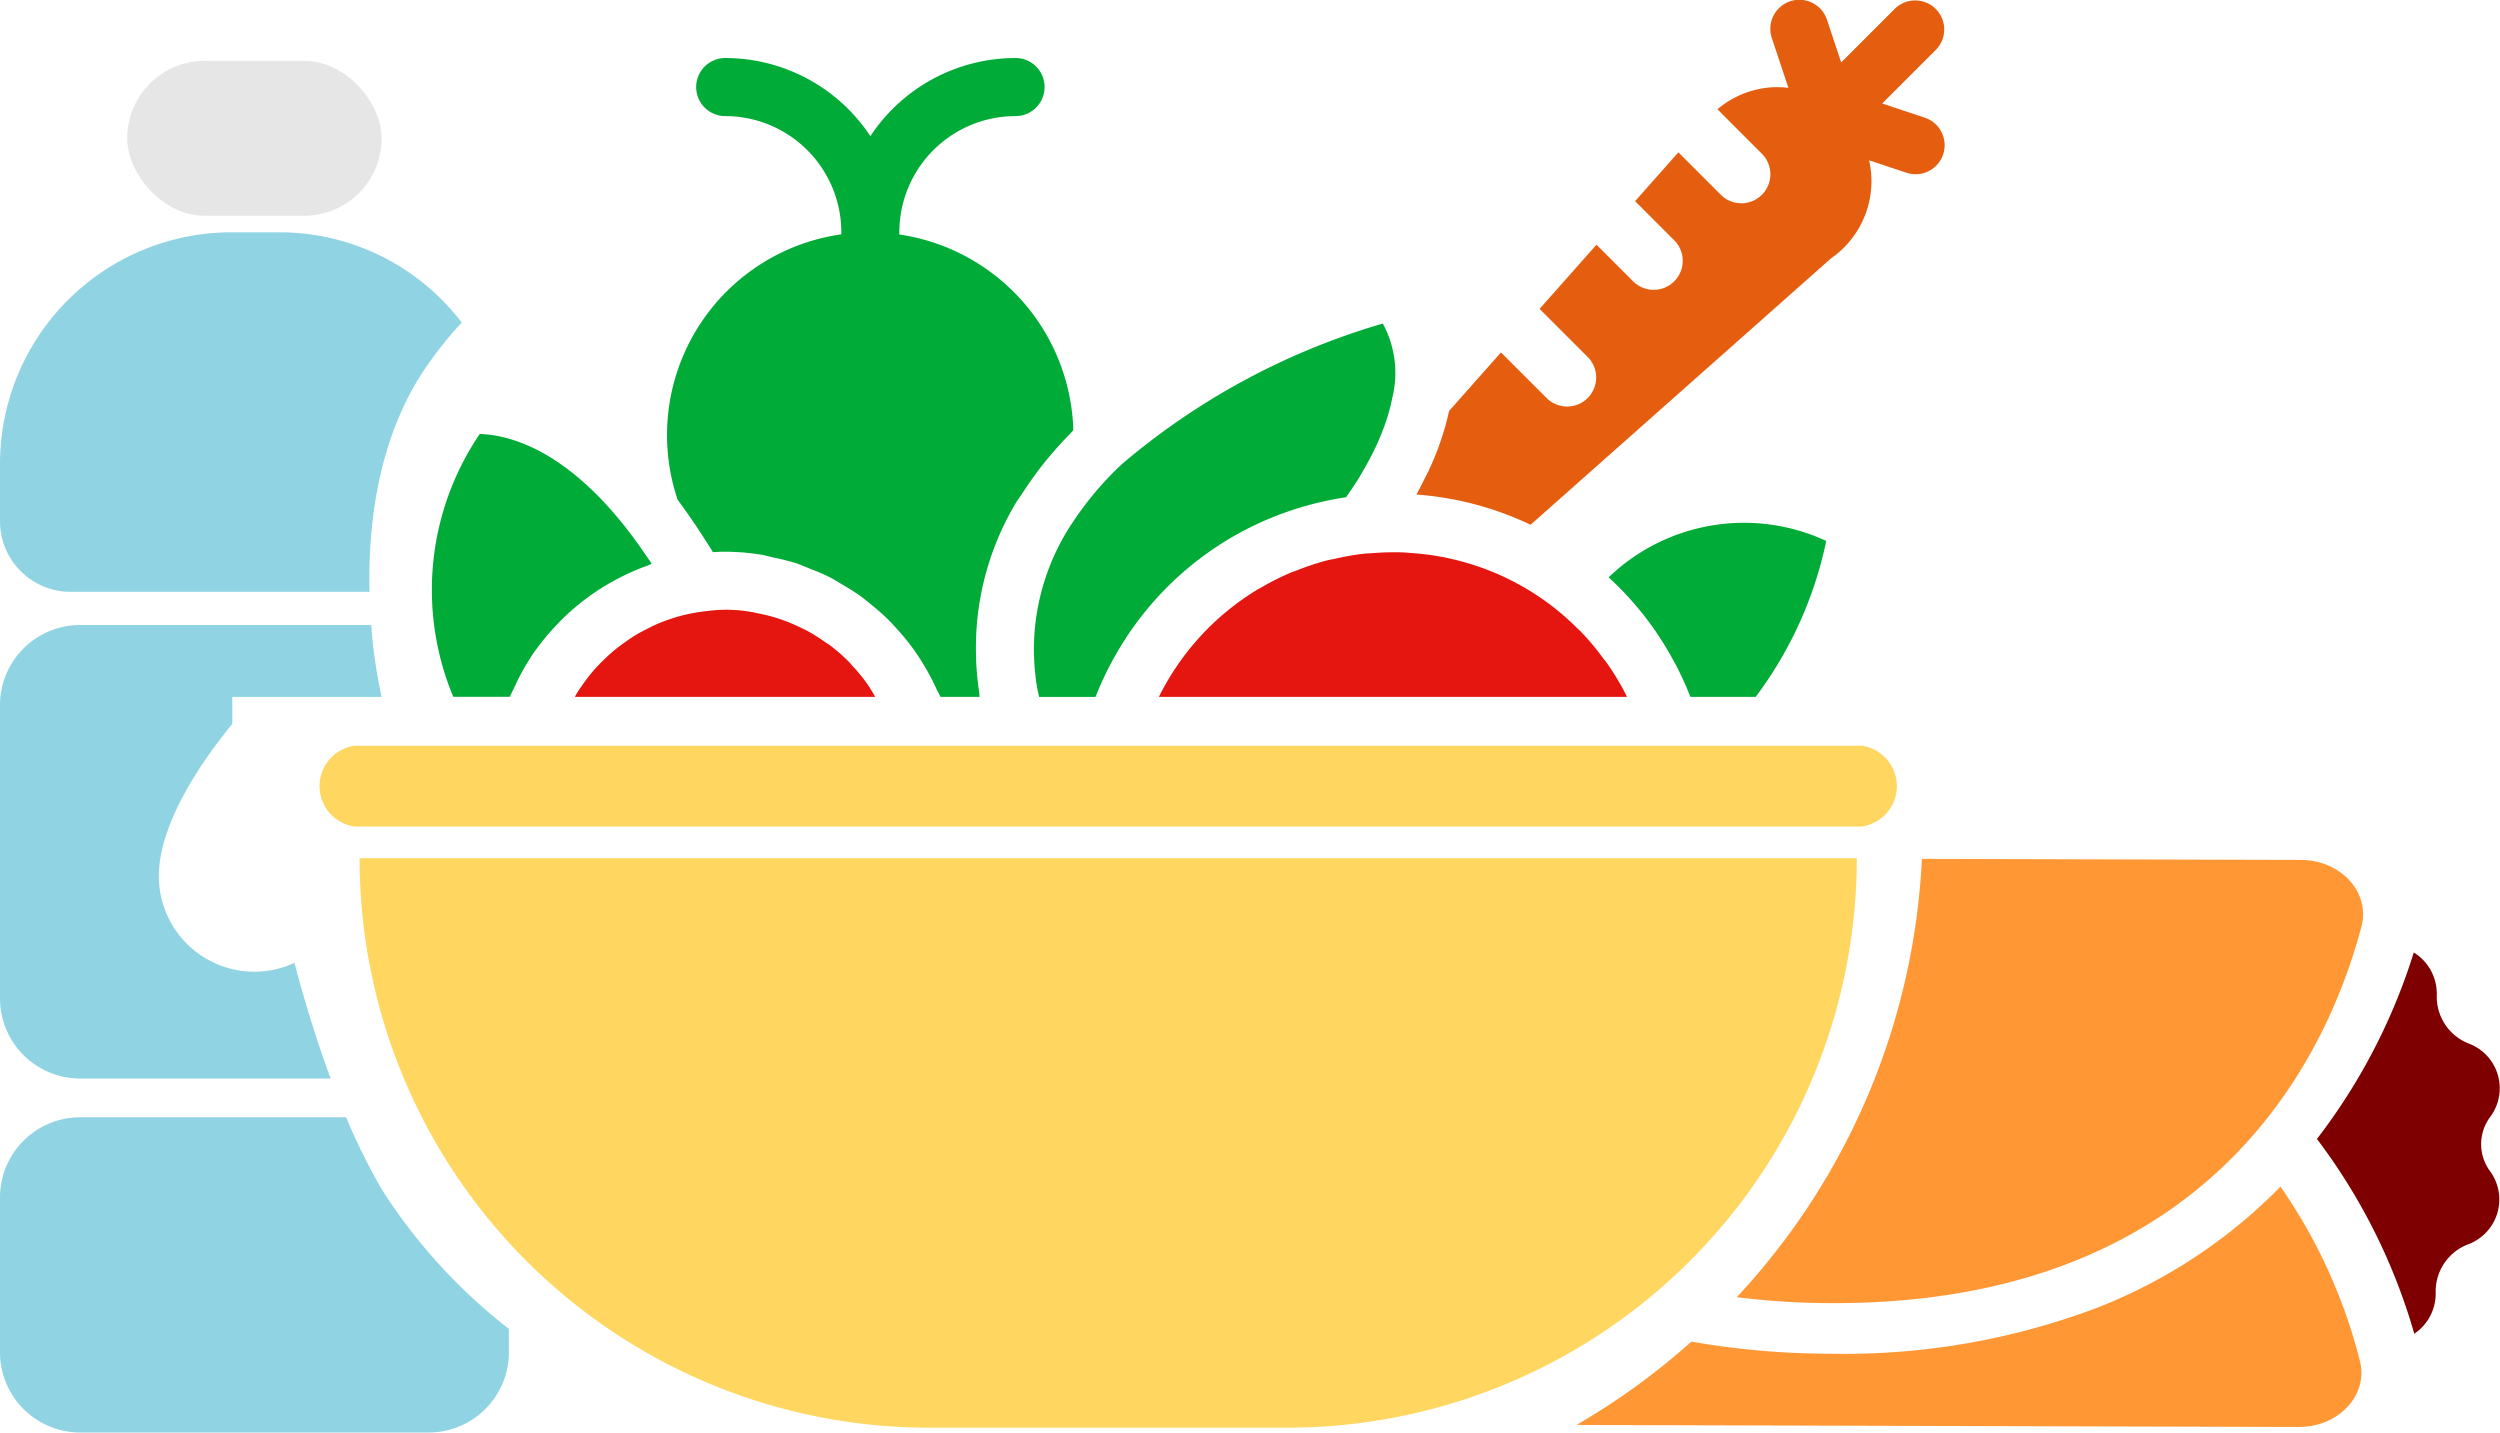 <svg xmlns="http://www.w3.org/2000/svg" width="178.559" height="102.316" viewBox="0 0 178.559 102.316"><g transform="translate(-584.833 -2302.203)"><g transform="translate(607.656 2302.203)"><path d="M750.329,2431.361H642.685a2.914,2.914,0,0,0,0,5.771H750.329a2.914,2.914,0,0,0,0-5.771Z" transform="translate(-640.179 -2378.099)" fill="#fed660"/><path d="M647.114,2450.842a40.675,40.675,0,0,0,40.675,40.675h25.586a40.675,40.675,0,0,0,40.675-40.675H647.114Z" transform="translate(-644.254 -2389.547)" fill="#fed660"/><g transform="translate(8.02)"><path d="M703.091,2330.729a14.479,14.479,0,0,0-1.969,13.088c.39.516.782,1.08,1.175,1.658q.244.361.49.738c.292.447.581.892.852,1.341.28-.018.571-.031.871-.031a16.316,16.316,0,0,1,2.6.216c.282.045.55.133.828.193a16.586,16.586,0,0,1,1.661.417c.321.105.624.248.937.372.477.188.953.375,1.409.605.319.161.617.353.925.533.421.248.839.5,1.237.78.3.214.58.449.865.682.369.3.732.607,1.074.939.269.261.52.536.772.815.317.351.621.709.908,1.087.23.3.445.613.654.933.26.4.5.8.726,1.222.182.338.354.678.513,1.031.084.185.194.354.27.543h2.8c-.021-.136-.021-.269-.04-.4-.1-.67-.162-1.336-.2-2-.007-.151-.011-.3-.015-.452a20.655,20.655,0,0,1,.052-2.231c0-.043.005-.087.009-.13a20.182,20.182,0,0,1,2.741-8.573c.151-.258.334-.492.494-.743.107-.168.221-.334.334-.5.389-.575.794-1.135,1.227-1.675.139-.174.285-.346.43-.518.461-.545.938-1.073,1.437-1.581.079-.081.143-.166.224-.246a14.547,14.547,0,0,0-12.435-13.979c0-.051.008-.1.008-.154a8.3,8.3,0,0,1,8.3-8.3,2.074,2.074,0,0,0,0-4.148,12.437,12.437,0,0,0-10.369,5.58,12.436,12.436,0,0,0-10.368-5.58,2.074,2.074,0,0,0,0,4.148,8.3,8.3,0,0,1,8.293,8.3c0,.048,0,.1.007.144A14.476,14.476,0,0,0,703.091,2330.729Z" transform="translate(-683.564 -2308.117)" fill="#00ab37"/><path d="M763.9,2381.327c0,.065-.005.13,0,.2a17.613,17.613,0,0,0,.153,2.215c.019.14.042.282.064.423.037.244.106.494.153.74h4.02c.013-.034.033-.065.047-.1a22.879,22.879,0,0,1,1.157-2.47c.065-.12.13-.238.2-.356a22.654,22.654,0,0,1,13.524-10.691l.044-.013a22.876,22.876,0,0,1,2.934-.635c.329-.477.658-.955.941-1.419.077-.127.144-.249.217-.374.327-.556.623-1.1.882-1.641.066-.136.125-.269.186-.4.22-.484.406-.957.57-1.424.073-.209.142-.415.2-.615.121-.4.214-.789.292-1.174a7.393,7.393,0,0,0-.665-5.359,50.568,50.568,0,0,0-18.631,10.037,23.1,23.1,0,0,0-3.4,3.983l-.133.2A16.332,16.332,0,0,0,763.9,2381.327Z" transform="translate(-720.897 -2335.125)" fill="#00ab37"/><path d="M800.962,2397.906c-.279.02-.56.027-.836.059a18.571,18.571,0,0,0-1.949.342c-.229.051-.463.088-.689.147a18.509,18.509,0,0,0-2.036.677c-.155.061-.316.106-.468.171a18.69,18.69,0,0,0-2.134,1.075c-.069.041-.144.072-.213.113a18.61,18.61,0,0,0-7.085,7.694H818.99a18.477,18.477,0,0,0-1.448-2.429c-.068-.1-.151-.184-.221-.28a18.586,18.586,0,0,0-1.588-1.907c-.091-.1-.193-.181-.286-.274a19.075,19.075,0,0,0-1.841-1.618,18.452,18.452,0,0,0-2.358-1.53,18,18,0,0,0-2.306-1.065c-.122-.047-.246-.091-.369-.135a18.942,18.942,0,0,0-2.292-.655c-.159-.034-.316-.071-.476-.1a18.978,18.978,0,0,0-2.157-.278c-.243-.018-.484-.043-.729-.051A18.329,18.329,0,0,0,800.962,2397.906Z" transform="translate(-733.623 -2358.409)" fill="#e51510"/><path d="M866.934,2400.7q.616.914,1.146,1.9c.059.109.122.216.18.326a22.921,22.921,0,0,1,.984,2.153c.014.037.035.07.049.108h4.654a28.05,28.05,0,0,0,5.043-11.139,13.953,13.953,0,0,0-15.543,2.6,22.67,22.67,0,0,1,3.37,3.876C866.858,2400.585,866.894,2400.645,866.934,2400.7Z" transform="translate(-779.396 -2355.412)" fill="#00ab37"/><path d="M688.618,2409.695c-.207.128-.406.267-.6.407-.25.175-.495.354-.731.546-.212.173-.416.354-.617.54s-.4.388-.6.593-.381.416-.56.635-.345.441-.508.67-.321.456-.468.694c-.052.084-.094.175-.144.26h21.456c-.113-.193-.22-.39-.342-.577s-.231-.358-.356-.529a12.406,12.406,0,0,0-.894-1.071c-.1-.1-.181-.218-.281-.318a12.662,12.662,0,0,0-1.36-1.19c-.12-.091-.25-.165-.374-.251a12.607,12.607,0,0,0-1.155-.729c-.184-.1-.375-.19-.565-.283-.362-.176-.733-.337-1.113-.479-.205-.076-.411-.15-.621-.216a12.263,12.263,0,0,0-1.231-.309c-.19-.038-.377-.088-.569-.117a10.27,10.27,0,0,0-3.079-.071c-.194.023-.4.045-.561.069a12.439,12.439,0,0,0-1.74.38c-.026.008-.05.019-.076.027a12.322,12.322,0,0,0-1.466.55c-.16.073-.314.157-.471.236C689.258,2409.328,688.932,2409.5,688.618,2409.695Z" transform="translate(-674.176 -2364.265)" fill="#e51510"/><path d="M665.2,2396.151c.1-.254.233-.491.348-.738.076-.163.148-.327.229-.487a16.494,16.494,0,0,1,1.222-2.06c.029-.041.062-.077.091-.118a16.622,16.622,0,0,1,1.459-1.748c.1-.105.2-.211.3-.313a16.618,16.618,0,0,1,3.784-2.833c.18-.1.36-.194.544-.286a16.617,16.617,0,0,1,1.8-.774c.119-.043.228-.107.349-.147-.033-.051-.067-.111-.1-.162-.124-.188-.247-.36-.37-.541-.4-.579-.774-1.1-1.136-1.575-4.852-6.323-9.038-6.929-10.669-7a19.836,19.836,0,0,0-1.892,18.776h4.04Z" transform="translate(-659.627 -2346.376)" fill="#00ab37"/><path d="M866.467,2310.608h0l-3.041-1.013,3.851-3.85a2.074,2.074,0,0,0-2.933-2.932l-3.849,3.848-1.012-3.038a2.075,2.075,0,1,0-3.937,1.312l1.179,3.541a6.759,6.759,0,0,0-1.328-.027,6.678,6.678,0,0,0-3.742,1.559l3.175,3.175a2.073,2.073,0,0,1-2.932,2.932l-3.031-3.031-3.092,3.486,2.833,2.834a2.074,2.074,0,0,1-2.932,2.932l-2.657-2.657-4.066,4.585,3.435,3.435a2.073,2.073,0,0,1-2.932,2.932l-3.259-3.258-3.706,4.18c-.007.032-.018.066-.025.1-.079.366-.175.742-.287,1.128-.056.2-.12.393-.184.59-.107.33-.214.658-.347,1q-.277.719-.622,1.453c-.11.233-.233.471-.355.709-.167.329-.327.657-.514.99l.053.006a22.786,22.786,0,0,1,8.1,2.155l21.371-18.95a1.779,1.779,0,0,1,.17-.135,6.708,6.708,0,0,0,2.638-6.946l2.666.888a2.073,2.073,0,0,0,1.312-3.933Z" transform="translate(-759.834 -2302.203)" fill="#e55e10"/></g><g transform="translate(89.772 61.343)"><path d="M998.529,2478.882a3.414,3.414,0,0,0-1.589-5.215,3.594,3.594,0,0,1-2.255-3.417,3.476,3.476,0,0,0-1.641-3.077,42.609,42.609,0,0,1-6.918,13.319,42.414,42.414,0,0,1,6.953,13.913,3.456,3.456,0,0,0,1.527-2.973,3.6,3.6,0,0,1,2.28-3.4,3.417,3.417,0,0,0,1.627-5.206A3.25,3.25,0,0,1,998.529,2478.882Z" transform="translate(-933.237 -2460.487)" fill="#7e0000"/><path d="M908.156,2507.722q-.3.307-.606.609a37.337,37.337,0,0,1-12.577,8.079,51.083,51.083,0,0,1-18.876,3.251,57.961,57.961,0,0,1-10.013-.867,49.566,49.566,0,0,1-8.211,5.952l51.585.145c2.863.008,4.991-2.292,4.371-4.719A38.092,38.092,0,0,0,908.156,2507.722Z" transform="translate(-857.873 -2484.314)" fill="#ff9735"/><path d="M892.428,2482.689c27.4.077,35.51-18.068,37.834-26.911.637-2.423-1.473-4.736-4.336-4.744l-27.063-.076a49.309,49.309,0,0,1-13.222,31.306A55.151,55.151,0,0,0,892.428,2482.689Z" transform="translate(-874.191 -2450.958)" fill="#ff9735"/></g></g><g transform="translate(584.833 2306.549)"><path d="M612.091,2500.848a45.809,45.809,0,0,1-2.54-5.136h-18.99a5.728,5.728,0,0,0-5.728,5.728V2512.5a5.728,5.728,0,0,0,5.728,5.728h24.888a5.728,5.728,0,0,0,5.728-5.728v-1.677A39.372,39.372,0,0,1,612.091,2500.848Z" transform="translate(-584.833 -2420.259)" fill="#90d3e2"/><path d="M603.005,2435.217a6.827,6.827,0,0,1-6.827-6.827c0-3.868,3.23-8.413,5.247-10.874v-1.928h10.666a36.072,36.072,0,0,1-.746-5.136H590.561a5.729,5.729,0,0,0-5.728,5.728v20.938a5.728,5.728,0,0,0,5.728,5.728h17.89c-1.074-2.889-1.931-5.768-2.586-8.264A6.788,6.788,0,0,1,603.005,2435.217Z" transform="translate(-584.833 -2370.159)" fill="#90d3e2"/><path d="M615.647,2351.524a27.4,27.4,0,0,1,2.165-2.639,16.365,16.365,0,0,0-13.028-6.447h-3.407a16.542,16.542,0,0,0-16.543,16.542v4.093a5.043,5.043,0,0,0,5.043,5.043h21.347C611.11,2363.155,611.871,2356.648,615.647,2351.524Z" transform="translate(-584.833 -2330.192)" fill="#90d3e2"/><rect width="18.172" height="11.061" rx="5.531" transform="translate(9.086)" fill="#e6e6e6"/></g></g></svg>